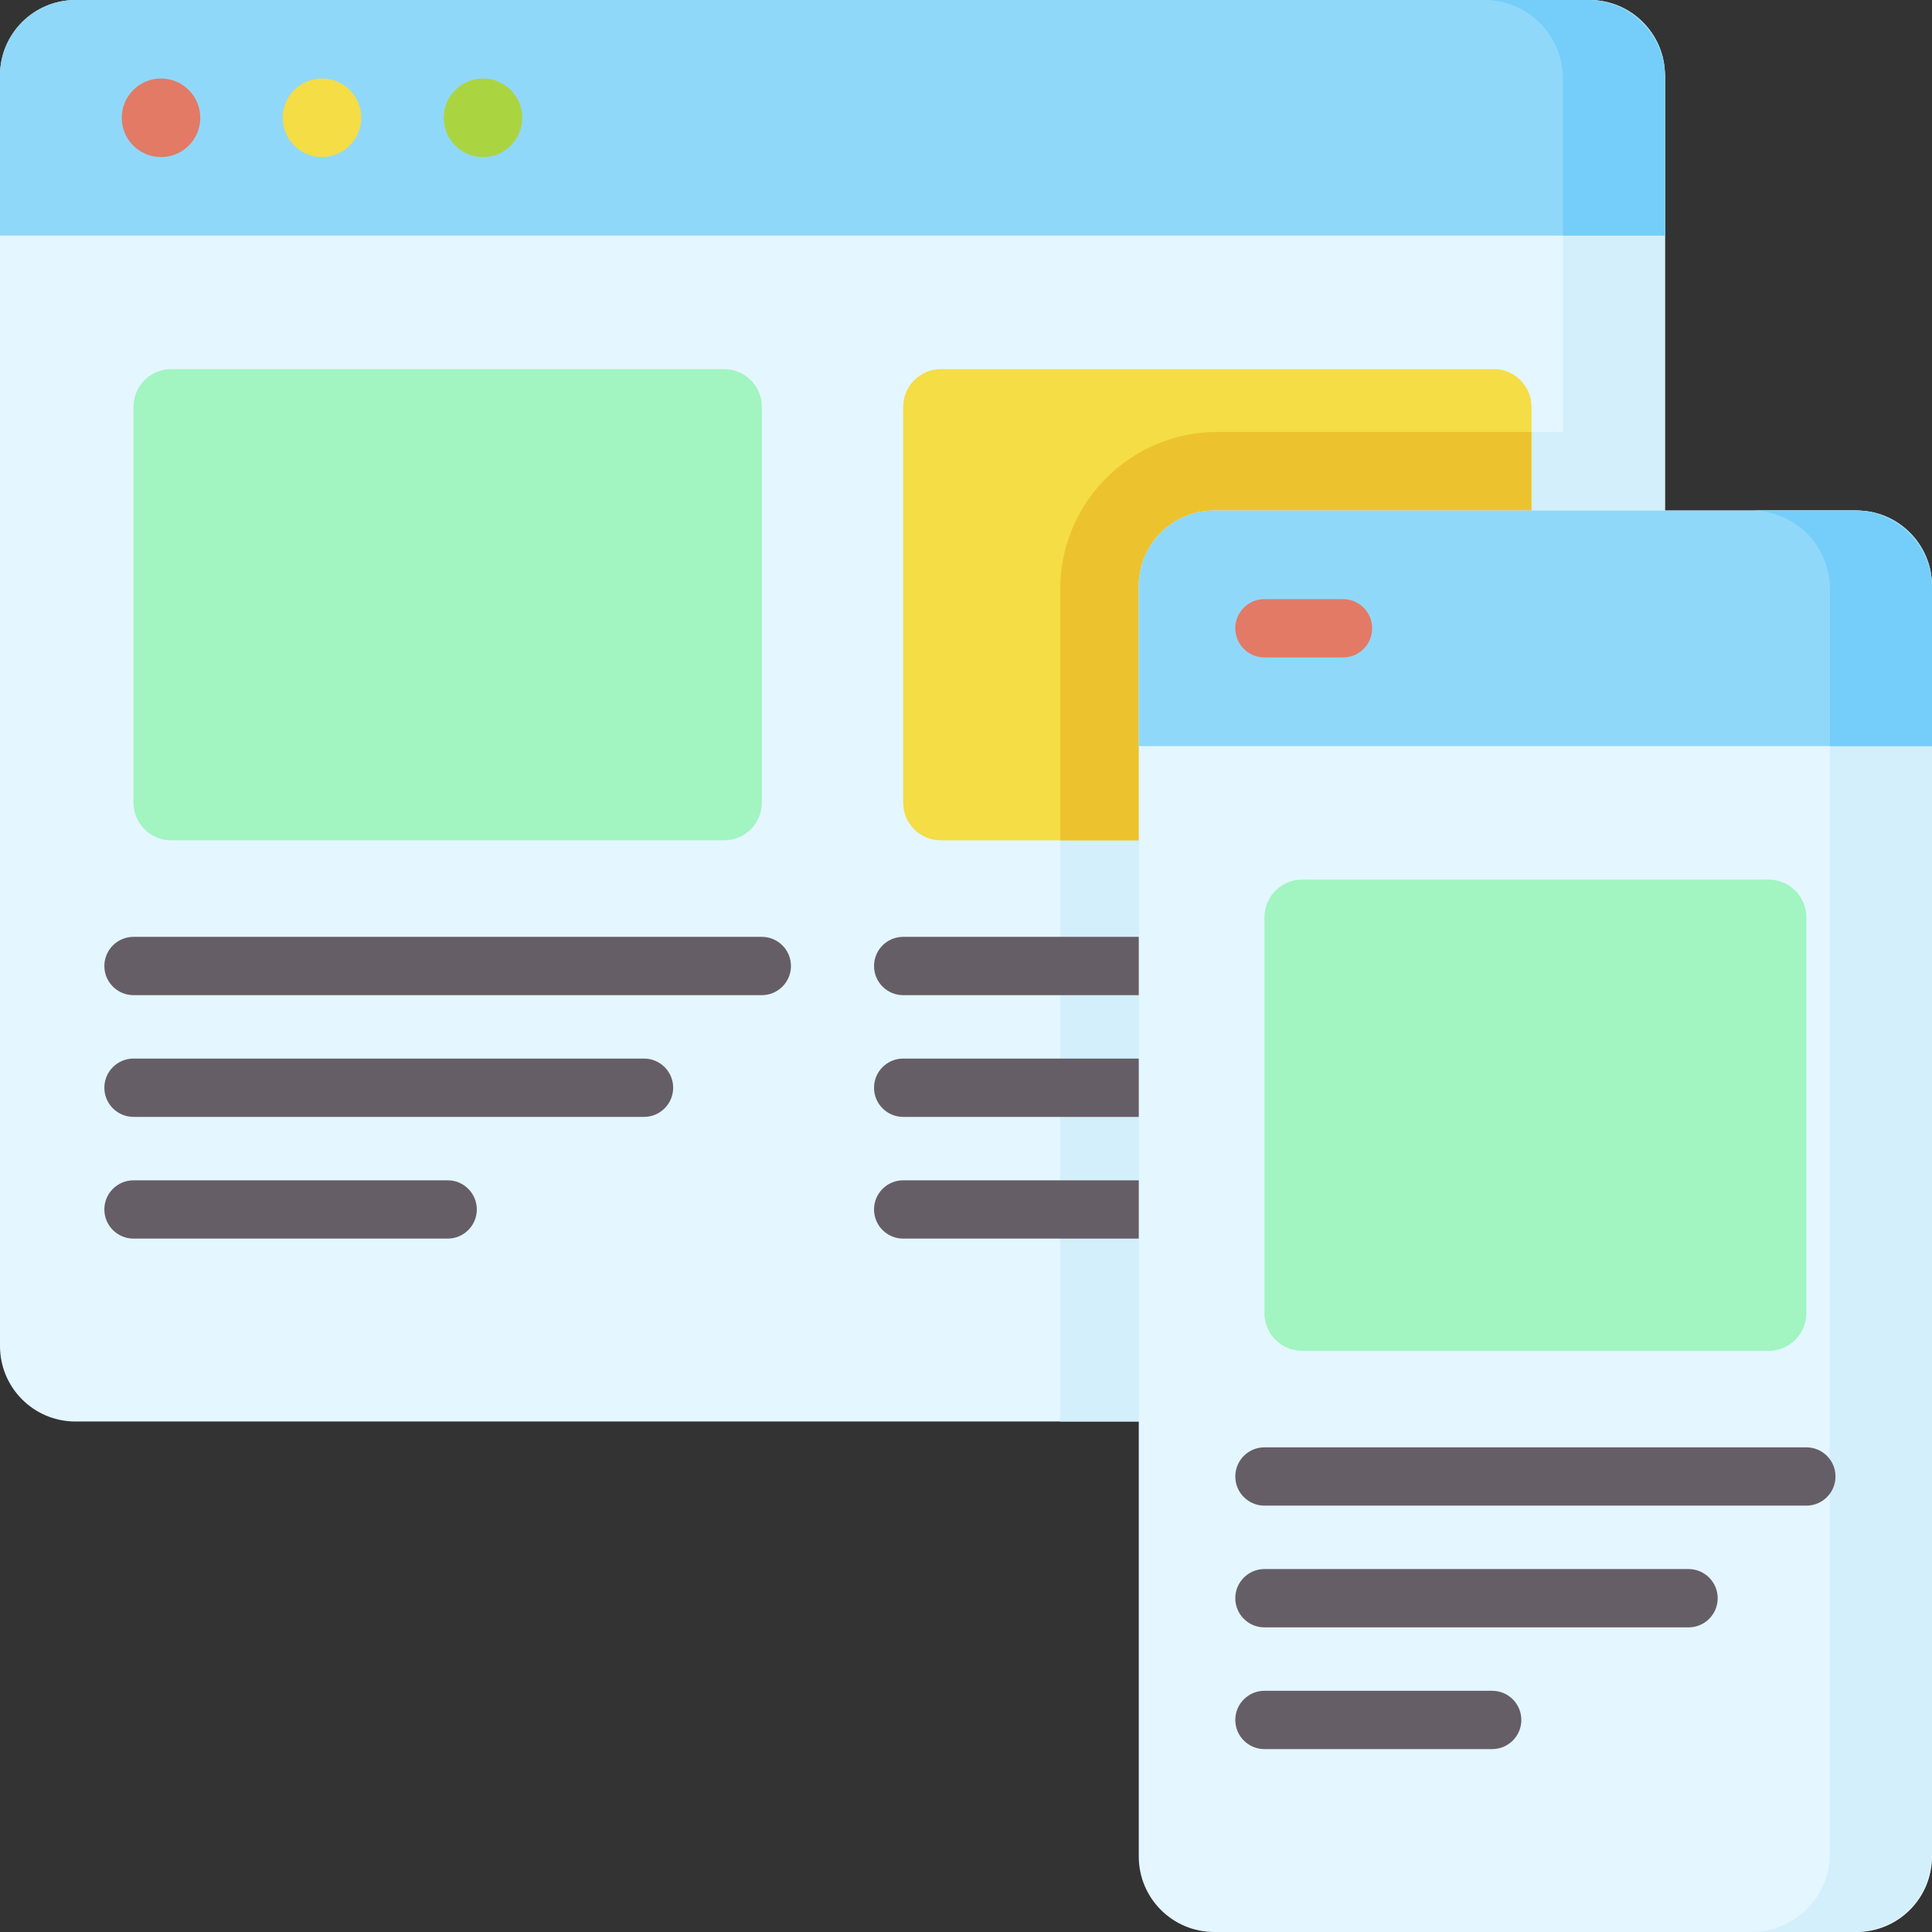 <svg width="70" height="70" viewBox="0 0 70 70" fill="none" xmlns="http://www.w3.org/2000/svg">
<rect x="0" y="0" width="70" height="70" fill="#333333" stroke="none"/>
<g clip-path="url(#clip0_158_4719)">
<path d="M57.591 51.504H2.734C1.224 51.504 0 50.28 0 48.77V2.734C0 1.224 1.224 0 2.734 0H57.591C59.101 0 60.325 1.224 60.325 2.734V48.77C60.325 50.28 59.101 51.504 57.591 51.504Z" fill="#E4F6FF"/>
<path d="M57.48 0H53.78C55.352 0 56.626 1.274 56.626 2.846V15.65H44.106C40.968 15.65 38.415 18.203 38.415 21.341V51.504H57.48C59.051 51.504 60.325 50.23 60.325 48.659V2.846C60.325 1.274 59.051 0 57.48 0V0Z" fill="#D3EFFB"/>
<path d="M60.325 8.537H0V2.734C0 1.224 1.224 0 2.734 0H57.591C59.101 0 60.325 1.224 60.325 2.734V8.537Z" fill="#90D8F9"/>
<path d="M5.833 5.691C6.619 5.691 7.256 5.054 7.256 4.268C7.256 3.482 6.619 2.845 5.833 2.845C5.048 2.845 4.411 3.482 4.411 4.268C4.411 5.054 5.048 5.691 5.833 5.691Z" fill="#E27A66"/>
<path d="M11.666 5.691C12.452 5.691 13.089 5.054 13.089 4.268C13.089 3.482 12.452 2.845 11.666 2.845C10.881 2.845 10.244 3.482 10.244 4.268C10.244 5.054 10.881 5.691 11.666 5.691Z" fill="#F4DD45"/>
<path d="M17.5 5.691C18.286 5.691 18.923 5.054 18.923 4.268C18.923 3.482 18.286 2.845 17.5 2.845C16.714 2.845 16.077 3.482 16.077 4.268C16.077 5.054 16.714 5.691 17.5 5.691Z" fill="#AAD540"/>
<path d="M57.48 0H53.78C55.352 0 56.626 1.274 56.626 2.846V8.537H60.325V2.846C60.325 1.274 59.051 0 57.48 0V0Z" fill="#75CEF9"/>
<path d="M26.234 30.447H6.205C5.449 30.447 4.837 29.835 4.837 29.08V14.741C4.837 13.986 5.449 13.374 6.205 13.374H26.234C26.989 13.374 27.602 13.986 27.602 14.741V29.08C27.602 29.835 26.989 30.447 26.234 30.447Z" fill="#A2F4C1"/>
<path d="M34.091 30.447H55.488V14.741C55.488 13.986 54.876 13.374 54.121 13.374H34.091C33.336 13.374 32.724 13.986 32.724 14.741V29.08C32.724 29.835 33.336 30.447 34.091 30.447Z" fill="#F4DD45"/>
<path d="M55.488 30.447V15.65H44.106C40.968 15.65 38.415 18.203 38.415 21.341V30.447H55.488V30.447Z" fill="#ECC32E"/>
<path d="M27.602 36.056H4.838C4.254 36.056 3.781 35.583 3.781 35C3.781 34.416 4.254 33.944 4.838 33.944H27.602C28.185 33.944 28.658 34.416 28.658 35C28.658 35.583 28.185 36.056 27.602 36.056Z" fill="#665E66"/>
<path d="M23.334 40.467H4.838C4.254 40.467 3.781 39.994 3.781 39.41C3.781 38.827 4.254 38.354 4.838 38.354H23.334C23.917 38.354 24.39 38.827 24.39 39.41C24.39 39.994 23.917 40.467 23.334 40.467Z" fill="#665E66"/>
<path d="M16.22 44.877H4.838C4.254 44.877 3.781 44.404 3.781 43.821C3.781 43.238 4.254 42.765 4.838 42.765H16.22C16.803 42.765 17.276 43.238 17.276 43.821C17.276 44.404 16.803 44.877 16.22 44.877Z" fill="#665E66"/>
<path d="M41.261 36.056H32.724C32.14 36.056 31.668 35.583 31.668 35C31.668 34.416 32.14 33.944 32.724 33.944H41.261C41.844 33.944 42.317 34.416 42.317 35C42.317 35.583 41.844 36.056 41.261 36.056Z" fill="#665E66"/>
<path d="M41.261 40.467H32.724C32.14 40.467 31.668 39.994 31.668 39.41C31.668 38.827 32.14 38.354 32.724 38.354H41.261C41.844 38.354 42.317 38.827 42.317 39.41C42.317 39.994 41.844 40.467 41.261 40.467Z" fill="#665E66"/>
<path d="M41.261 44.877H32.724C32.14 44.877 31.668 44.404 31.668 43.821C31.668 43.238 32.14 42.765 32.724 42.765H41.261C41.844 42.765 42.317 43.238 42.317 43.821C42.317 44.404 41.844 44.877 41.261 44.877Z" fill="#665E66"/>
<path d="M67.266 70H43.995C42.484 70 41.26 68.776 41.26 67.266V21.23C41.26 19.72 42.484 18.496 43.995 18.496H67.266C68.776 18.496 70 19.72 70 21.23V67.266C70 68.776 68.776 70 67.266 70Z" fill="#E4F6FF"/>
<path d="M47.18 48.943H64.08C64.835 48.943 65.447 48.331 65.447 47.576V33.237C65.447 32.482 64.835 31.87 64.08 31.87H47.18C46.425 31.87 45.813 32.482 45.813 33.237V47.576C45.813 48.331 46.425 48.943 47.18 48.943Z" fill="#A2F4C1"/>
<path d="M67.154 18.496H63.455C65.027 18.496 66.301 19.77 66.301 21.342V67.155C66.301 68.726 65.027 70 63.455 70H67.154C68.726 70 70 68.726 70 67.155V21.342C70 19.77 68.726 18.496 67.154 18.496Z" fill="#D3EFFB"/>
<path d="M70 27.033H41.26V21.23C41.26 19.72 42.484 18.496 43.995 18.496H67.266C68.776 18.496 70 19.72 70 21.23V27.033Z" fill="#90D8F9"/>
<path d="M67.154 18.496H63.455C65.027 18.496 66.301 19.77 66.301 21.342V27.033H70V21.342C70 19.77 68.726 18.496 67.154 18.496Z" fill="#75CEF9"/>
<path d="M65.447 54.552H45.813C45.23 54.552 44.757 54.079 44.757 53.496C44.757 52.912 45.23 52.44 45.813 52.44H65.447C66.031 52.44 66.504 52.912 66.504 53.496C66.504 54.079 66.031 54.552 65.447 54.552Z" fill="#665E66"/>
<path d="M61.179 58.963H45.813C45.23 58.963 44.757 58.49 44.757 57.907C44.757 57.323 45.23 56.85 45.813 56.85H61.179C61.763 56.85 62.235 57.323 62.235 57.907C62.235 58.49 61.762 58.963 61.179 58.963Z" fill="#665E66"/>
<path d="M54.065 63.373H45.813C45.23 63.373 44.757 62.9 44.757 62.317C44.757 61.734 45.23 61.261 45.813 61.261H54.065C54.649 61.261 55.121 61.734 55.121 62.317C55.121 62.9 54.648 63.373 54.065 63.373Z" fill="#665E66"/>
<path d="M48.658 23.82H45.813C45.23 23.82 44.757 23.348 44.757 22.764C44.757 22.181 45.23 21.708 45.813 21.708H48.659C49.242 21.708 49.715 22.181 49.715 22.764C49.715 23.348 49.242 23.82 48.658 23.82Z" fill="#E27A66"/>
</g>
<defs>
<clipPath id="clip0_158_4719">
<rect width="70" height="70" fill="white"/>
</clipPath>
</defs>
</svg>
